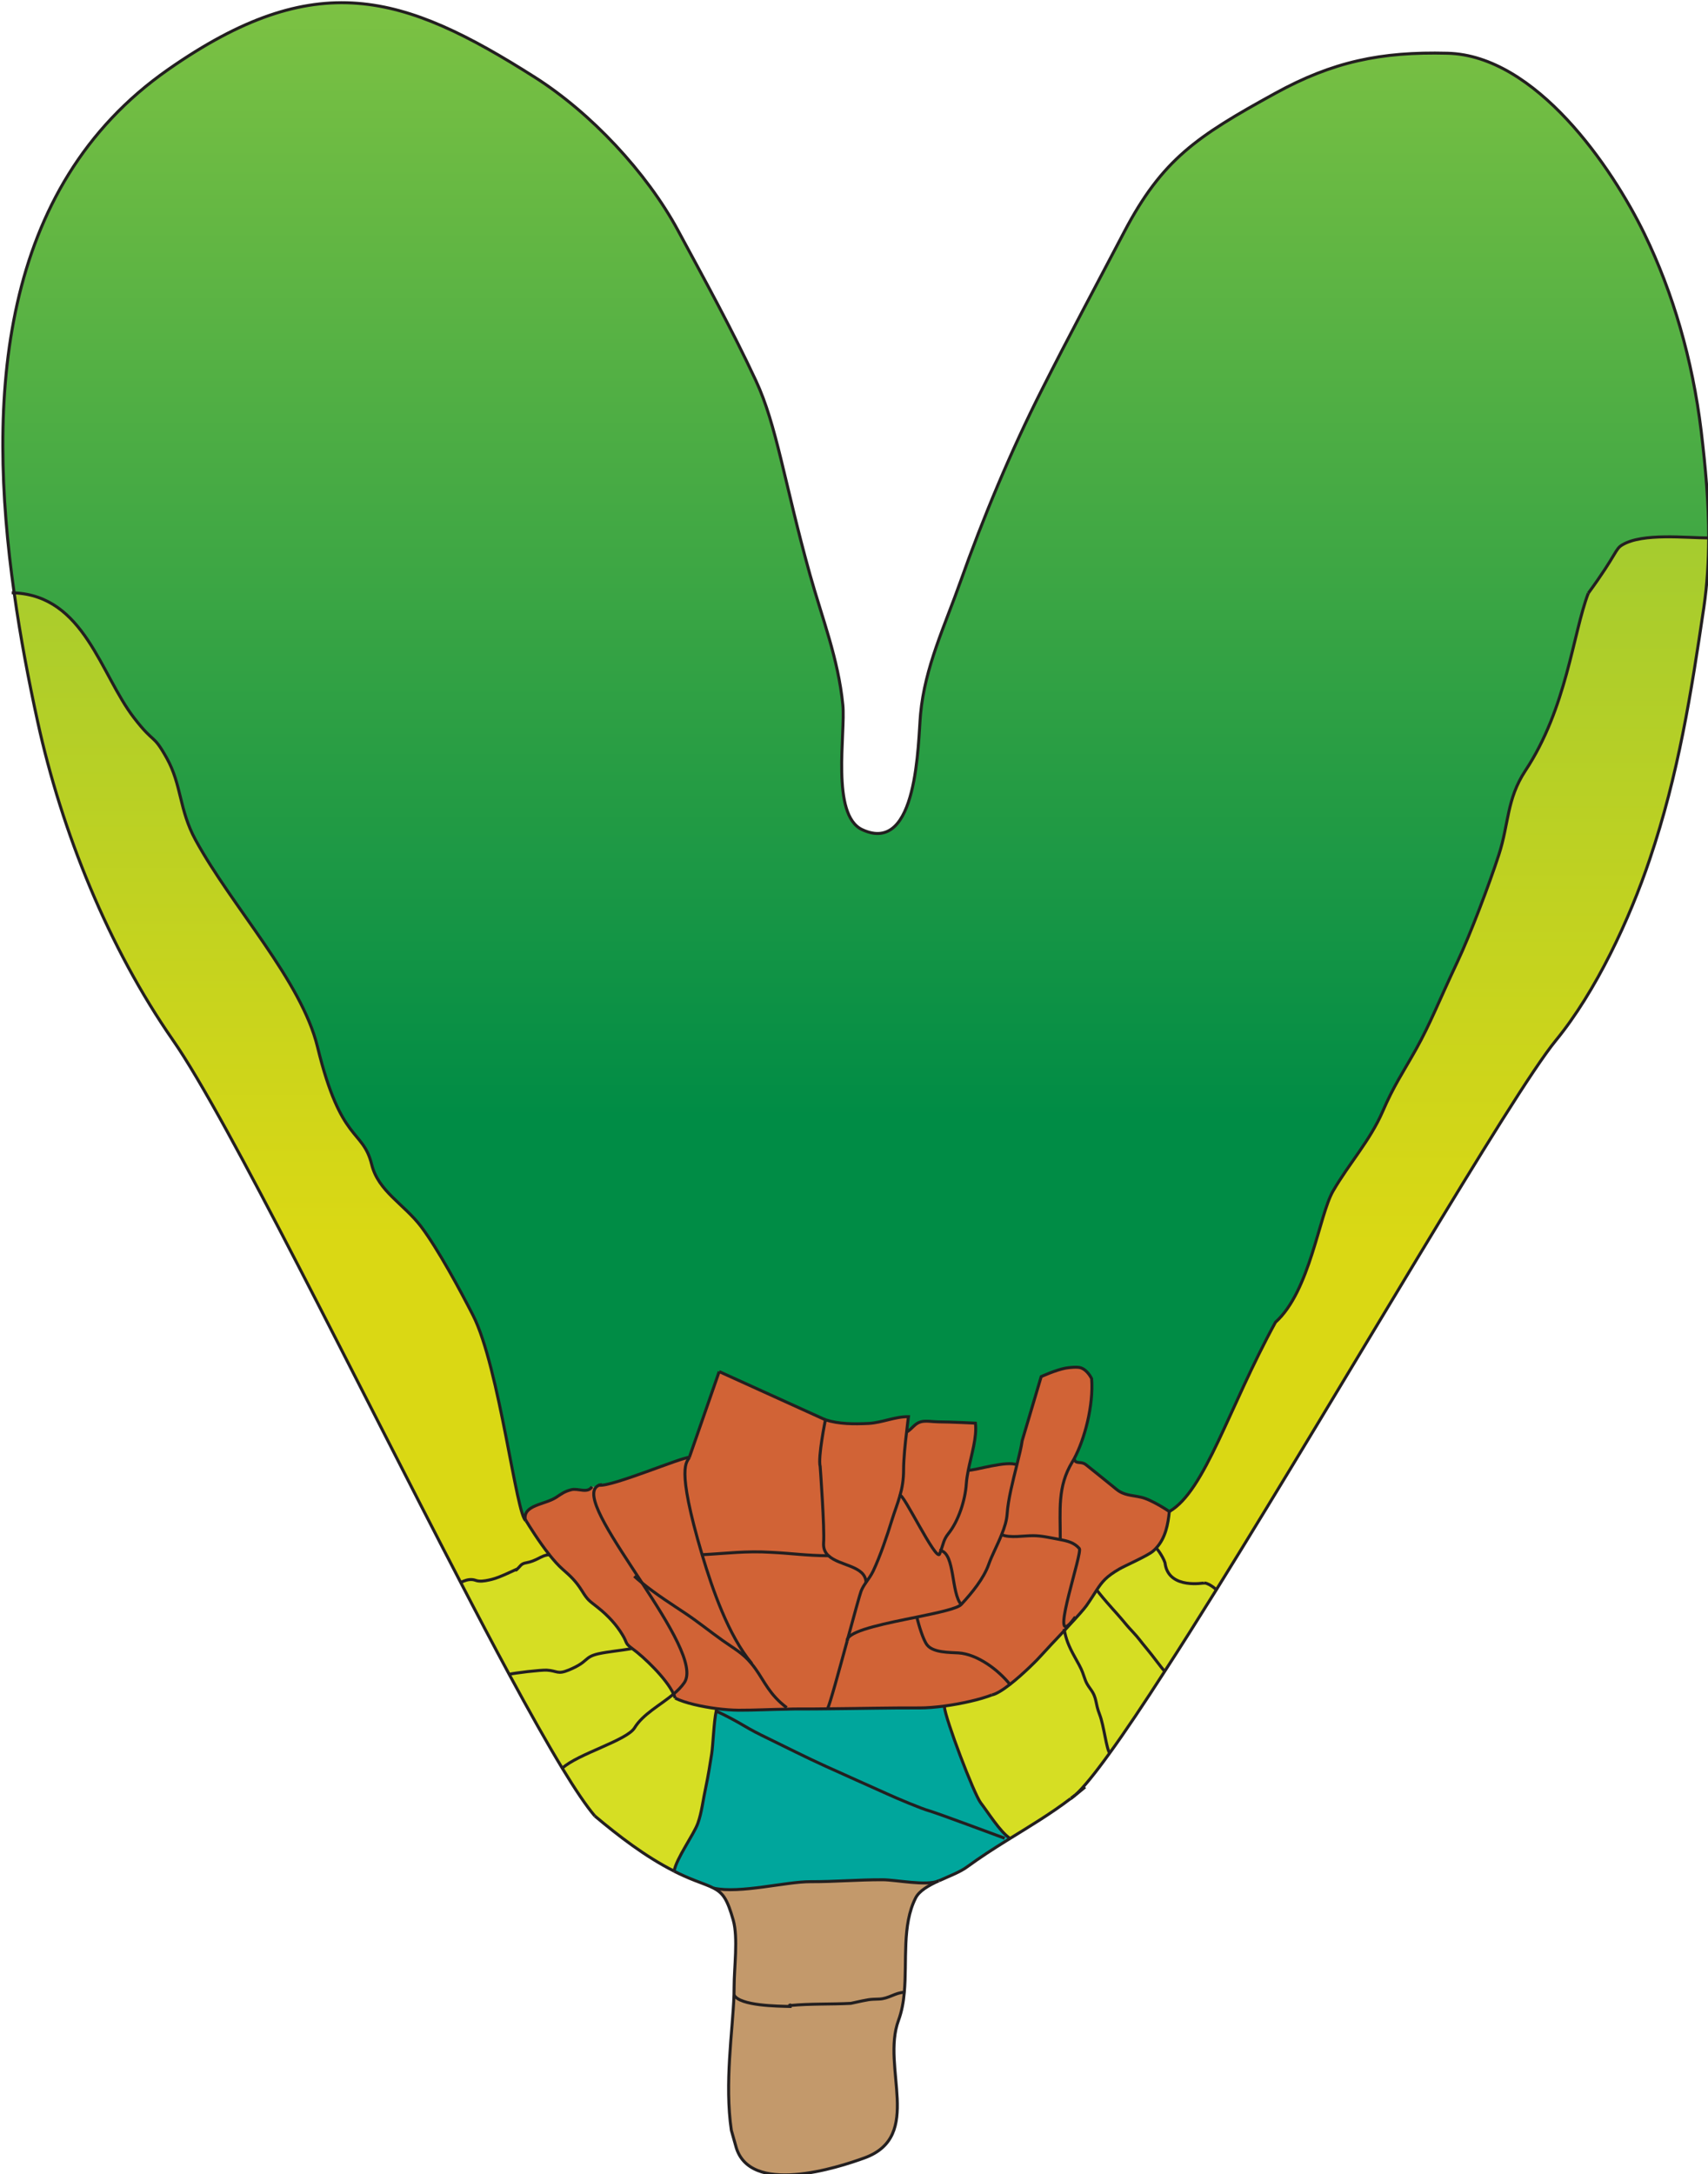 <?xml version="1.0" encoding="UTF-8" standalone="no"?>
<!-- Created with Inkscape (http://www.inkscape.org/) -->

<svg
   xmlns:dc="http://purl.org/dc/elements/1.1/"
   xmlns:cc="http://creativecommons.org/ns#"
   xmlns:rdf="http://www.w3.org/1999/02/22-rdf-syntax-ns#"
   xmlns:svg="http://www.w3.org/2000/svg"
   xmlns="http://www.w3.org/2000/svg"
   xmlns:sodipodi="http://sodipodi.sourceforge.net/DTD/sodipodi-0.dtd"
   xmlns:inkscape="http://www.inkscape.org/namespaces/inkscape"
   version="1.1"
   inkscape:version="0.48.5 r"
   width="229.55"
   height="292.191"
   xml:space="preserve"
   sodipodi:docname="hs_WT_Q0990.svg"
   viewBox="0 0 229 292"
   class="embryo"
   id="svg2"><defs
     id="defs6"><clipPath
       clipPathUnits="userSpaceOnUse"
       id="clipPath28"><path
         d="m 217.655,505 c -0.349,10e-4 -0.851,0.098 -1.176,-10e-4 -0.396,-0.117 -0.545,-0.436 -0.895,-0.659 l -0.041,0.007 c 0.061,0.572 0.122,0.998 0.122,0.998 -0.88,0.015 -1.768,-0.401 -2.661,-0.451 -0.992,-0.049 -1.985,-0.045 -2.894,0.242 l -7.101,3.224 -1.996,-5.736 c -0.467,0.032 -5.142,-1.959 -6.022,-1.861 -0.101,-0.035 -0.178,-0.088 -0.237,-0.159 l -0.248,0.06 c -0.291,-0.477 -0.928,-0.085 -1.383,-0.202 -0.456,-0.116 -0.651,-0.269 -1.03,-0.521 -0.759,-0.482 -2.195,-0.5 -2.051,-1.463 0,0 0.018,-0.03 0.047,-0.083 -0.625,0.209 -1.768,10.258 -3.539,13.727 -0.88,1.717 -2.323,4.399 -3.463,5.922 -1.164,1.535 -2.868,2.363 -3.311,4.161 -0.599,2.419 -2.039,1.36 -3.621,7.854 -1.082,4.46 -5.695,9.334 -8.159,13.852 -1.103,2.025 -0.92,3.667 -1.923,5.467 -0.956,1.705 -0.782,0.866 -2.194,2.697 -2.239,2.909 -3.318,8.143 -8.009,8.35 -1.835,12.917 -1.03,27.089 10.298,34.992 9.864,6.887 15.683,5.092 24.519,-0.52 3.736,-2.372 7.467,-6.351 9.562,-10.23 1.807,-3.345 3.608,-6.613 5.213,-10.052 1.389,-2.971 1.906,-6.82 3.608,-12.936 0.827,-2.97 1.898,-5.638 2.205,-8.742 0.188,-1.891 -0.808,-7.358 1.292,-8.341 3.745,-1.752 3.733,5.876 3.906,7.725 0.29,3.142 1.618,5.89 2.669,8.858 1.494,4.225 3.396,8.785 5.444,12.83 1.858,3.686 3.649,7.006 5.5,10.544 2.548,4.858 4.858,6.391 10.087,9.266 3.86,2.124 7.077,2.798 11.526,2.686 5.914,-0.141 11.013,-7.635 13.176,-12.087 1.906,-3.924 3.212,-8.402 3.791,-13.161 0.297,-2.465 0.506,-4.835 0.503,-7.157 l -0.005,0 c -1.513,0 -4.389,0.342 -5.757,-0.456 -0.521,-0.306 -0.315,-0.537 -2.287,-3.242 -1.033,-2.708 -1.436,-7.675 -4.212,-11.871 -1.254,-1.904 -1.095,-3.553 -1.77,-5.618 -0.622,-1.924 -1.924,-5.364 -2.77,-7.157 -1.299,-2.76 -1.794,-4.099 -2.77,-5.85 -0.916,-1.634 -1.48,-2.423 -2.232,-4.163 -0.852,-1.959 -2.222,-3.436 -3.311,-5.311 -0.928,-1.592 -1.538,-6.695 -3.851,-8.771 -3.154,-5.761 -4.7,-11.273 -7.098,-12.659 0,0 -1.19,0.809 -1.898,0.959 -0.644,0.144 -1.135,0.117 -1.641,0.532 -0.477,0.392 -1.956,1.579 -2.056,1.657 -0.33,0.243 -0.668,-0.009 -0.772,0.375 0.708,1.309 1.307,3.587 1.173,5.36 0,0 -0.252,0.557 -0.713,0.724 -0.236,0.083 -0.785,0.027 -1.034,-0.02 -0.674,-0.127 -1.627,-0.567 -1.627,-0.567 0,0 -1.197,-4.036 -1.269,-4.278 -0.055,-0.402 -0.193,-0.974 -0.355,-1.618 -0.666,0.298 -2.743,-0.368 -3.251,-0.366 0.211,1.046 0.593,2.22 0.479,3.154 0,0 -1.678,0.083 -2.487,0.086"
         id="path30"
         inkscape:connector-curvature="0" /></clipPath><linearGradient
       x1="0"
       y1="0"
       x2="1"
       y2="0"
       gradientUnits="userSpaceOnUse"
       gradientTransform="matrix(-0.67,-105.742,-105.742,0.67,212.346,599.665)"
       spreadMethod="pad"
       id="linearGradient32"><stop
         style="stop-opacity:1;stop-color:#7dc243"
         offset="0"
         id="stop34" /><stop
         style="stop-opacity:1;stop-color:#008c45"
         offset="0.7"
         id="stop36" /><stop
         style="stop-opacity:1;stop-color:#008c45"
         offset="0.7"
         id="stop38" /><stop
         style="stop-opacity:1;stop-color:#008c45"
         offset="1"
         id="stop40" /></linearGradient><clipPath
       clipPathUnits="userSpaceOnUse"
       id="clipPath42"><path
         d="m 269.169,564.1 c -0.005,-1.572 -0.1,-3.12 -0.325,-4.661 -0.843,-5.681 -1.691,-11.131 -3.616,-16.825 -1.339,-3.984 -3.585,-8.832 -6.286,-12.124 -2.957,-3.611 -14.163,-22.983 -22.695,-36.723 -0.147,0.178 -0.619,0.475 -0.796,0.458 0,0.024 -2.329,-0.457 -2.618,1.251 0.006,0.254 -0.545,1.101 -0.617,1.072 0.641,0.683 0.804,1.604 0.89,2.454 2.398,1.386 3.944,6.898 7.098,12.659 2.313,2.076 2.923,7.179 3.851,8.771 1.089,1.875 2.459,3.352 3.311,5.311 0.752,1.74 1.316,2.529 2.232,4.163 0.976,1.751 1.471,3.09 2.77,5.85 0.846,1.793 2.148,5.233 2.77,7.157 0.675,2.065 0.516,3.714 1.77,5.618 2.776,4.196 3.179,9.163 4.212,11.871 1.972,2.705 1.766,2.936 2.287,3.242 1.368,0.798 4.244,0.456 5.757,0.456 l 0.005,0 z"
         id="path44"
         inkscape:connector-curvature="0" /></clipPath><linearGradient
       x1="0"
       y1="0"
       x2="1"
       y2="0"
       gradientUnits="userSpaceOnUse"
       gradientTransform="matrix(-0.67,-105.743,-105.743,0.67,251.131,599.415)"
       spreadMethod="pad"
       id="linearGradient46"><stop
         style="stop-opacity:1;stop-color:#7dc243"
         offset="0"
         id="stop48" /><stop
         style="stop-opacity:1;stop-color:#dad814"
         offset="0.779"
         id="stop50" /><stop
         style="stop-opacity:1;stop-color:#dad814"
         offset="0.779"
         id="stop52" /><stop
         style="stop-opacity:1;stop-color:#dad814"
         offset="1"
         id="stop54" /></linearGradient><clipPath
       clipPathUnits="userSpaceOnUse"
       id="clipPath56"><path
         d="m 190.095,498.389 c 0.188,-0.308 0.84,-1.368 1.557,-2.275 -0.272,-0.005 -0.538,-0.146 -0.751,-0.258 -0.249,-0.123 -0.48,-0.222 -0.763,-0.274 -0.402,-0.063 -0.397,-0.223 -0.646,-0.435 -0.071,0 -1.101,-0.539 -1.68,-0.679 -0.267,-0.064 -0.586,-0.139 -0.864,-0.114 -0.154,0.006 -0.277,0.083 -0.425,0.096 -0.295,0.03 -0.532,-0.063 -0.798,-0.186 -6.974,13.398 -15.568,30.979 -19.228,36.24 -4.308,6.191 -7.445,13.932 -9.059,21.324 -0.598,2.738 -1.154,5.635 -1.568,8.597 4.691,-0.207 5.77,-5.441 8.009,-8.35 1.412,-1.831 1.238,-0.992 2.194,-2.697 1.003,-1.8 0.82,-3.442 1.923,-5.467 2.464,-4.518 7.077,-9.392 8.159,-13.852 1.582,-6.494 3.022,-5.435 3.621,-7.854 0.443,-1.798 2.147,-2.626 3.311,-4.161 1.14,-1.523 2.583,-4.205 3.463,-5.922 1.771,-3.469 2.914,-13.518 3.539,-13.727 0.006,0 0.006,-0.006 0.006,-0.006"
         id="path58"
         inkscape:connector-curvature="0" /></clipPath><linearGradient
       x1="0"
       y1="0"
       x2="1"
       y2="0"
       gradientUnits="userSpaceOnUse"
       gradientTransform="matrix(-0.67,-105.743,-105.743,0.67,174.215,599.906)"
       spreadMethod="pad"
       id="linearGradient60"><stop
         style="stop-opacity:1;stop-color:#7dc243"
         offset="0"
         id="stop62" /><stop
         style="stop-opacity:1;stop-color:#dad814"
         offset="0.779"
         id="stop64" /><stop
         style="stop-opacity:1;stop-color:#dad814"
         offset="0.779"
         id="stop66" /><stop
         style="stop-opacity:1;stop-color:#dad814"
         offset="1"
         id="stop68" /></linearGradient></defs><sodipodi:namedview
     pagecolor="#ffffff"
     bordercolor="#666666"
     borderopacity="1"
     objecttolerance="10"
     gridtolerance="10"
     guidetolerance="10"
     inkscape:pageopacity="0"
     inkscape:pageshadow="2"
     inkscape:window-width="1680"
     inkscape:window-height="998"
     id="namedview4"
     showgrid="false"
     fit-margin-top="0"
     fit-margin-left="0"
     fit-margin-right="0"
     fit-margin-bottom="0"
     inkscape:zoom="1.7940585"
     inkscape:cx="107.79599"
     inkscape:cy="137.00008"
     inkscape:window-x="0"
     inkscape:window-y="0"
     inkscape:window-maximized="1"
     inkscape:current-layer="g10" /><g
     id="g10"
     inkscape:groupmode="layer"
     inkscape:label="Heart_WT_Q0990"
     transform="matrix(1.25,0,0,-1.25,-252.533,295.904)"><g
       id="g12"
       transform="matrix(1.607,0,0,1.607,-47.095,-727.581)"><g
         id="g14"
         clip-path="none"><g
           id="g20"><g
             id="g22" /><g
             id="g70"><g
               clip-path="none"
               id="g72"><g
                 transform="translate(213.004,504.894)"
                 id="g74"><path
                   d="m 0,0 c 0.893,0.05 1.78,0.466 2.661,0.451 0,0 -0.061,-0.426 -0.122,-0.998 C 2.441,-1.327 2.336,-2.384 2.334,-3.058 2.337,-3.761 2.24,-4.304 2.091,-4.824 1.941,-5.367 1.732,-5.88 1.541,-6.505 c -0.3,-0.98 -0.784,-2.402 -1.236,-3.357 -0.143,-0.301 -0.316,-0.525 -0.482,-0.767 -0.043,1.129 -1.774,1.094 -2.504,1.782 l -0.006,0 c -0.224,0.208 -0.353,0.474 -0.328,0.859 0.075,0.968 -0.228,5.105 -0.228,5.105 -0.163,0.61 0.349,3.125 0.349,3.125 C -1.985,-0.045 -0.993,-0.049 0,0"
                   style="fill:#d16336;fill-opacity:1;fill-rule:nonzero;stroke:none"
                   id="path76"
                   inkscape:connector-curvature="0" /></g><g
                 transform="translate(228.451,485.419)"
                 id="g78"><path
                   d="M 0,0 C 0.281,-0.716 0.452,-2.306 0.669,-2.561 -0.293,-3.898 -1.071,-4.859 -1.61,-5.353 -1.616,-5.359 -1.622,-5.365 -1.634,-5.371 -1.729,-5.447 -1.824,-5.518 -1.918,-5.594 -1.924,-5.6 -1.93,-5.606 -1.942,-5.605 -3.258,-6.611 -4.625,-7.427 -6.012,-8.284 l -0.029,0.047 c -0.625,0.422 -1.441,1.731 -1.917,2.347 -0.459,0.605 -2.366,5.617 -2.427,6.426 l -0.006,0.042 c 1.141,0.155 2.394,0.434 3.182,0.744 0.295,0.058 0.739,0.34 1.208,0.704 0.877,0.682 1.85,1.659 2.152,2.007 0.261,0.294 0.878,0.947 1.49,1.595 0.115,-0.562 0.25,-0.976 0.702,-1.787 C -1.47,3.503 -1.241,3.107 -1.142,2.823 -0.96,2.343 -0.973,2.202 -0.62,1.722 -0.161,1.1 -0.322,0.816 0,0"
                   style="fill:#d6de23;fill-opacity:1;fill-rule:nonzero;stroke:none"
                   id="path80"
                   inkscape:connector-curvature="0" /></g><g
                 transform="translate(227.088,496.532)"
                 id="g82"><path
                   d="m 0,0 c 0.229,-0.261 -1.862,-6.244 -0.67,-5.067 l 0.03,-0.03 c -0.119,-0.129 -0.237,-0.258 -0.356,-0.388 -0.611,-0.648 -1.229,-1.301 -1.489,-1.596 -0.303,-0.347 -1.276,-1.324 -2.153,-2.006 -0.806,1.002 -2.196,2.023 -3.437,2.105 -0.572,0.037 -1.696,0.006 -2.101,0.534 -0.276,0.355 -0.562,1.355 -0.673,1.799 l -0.011,0.065 c 1.437,0.295 2.714,0.568 2.964,0.839 0.729,0.789 1.501,1.737 1.835,2.675 0.215,0.608 0.59,1.298 0.865,1.994 C -4.618,0.68 -3.708,0.865 -3.075,0.857 -2.52,0.854 -2,0.729 -1.463,0.632 -1.404,0.62 -1.339,0.608 -1.28,0.596 -0.784,0.5 -0.341,0.397 0,0"
                   style="fill:#d16336;fill-opacity:1;fill-rule:nonzero;stroke:none"
                   id="path84"
                   inkscape:connector-curvature="0" /></g><g
                 id="g86"><g
                   clip-path="url(#clipPath28)"
                   id="g88"><g
                     id="g90"><g
                       id="g92"><path
                         d="m 217.655,505 c -0.349,10e-4 -0.851,0.098 -1.176,-10e-4 -0.396,-0.117 -0.545,-0.436 -0.895,-0.659 l -0.041,0.007 c 0.061,0.572 0.122,0.998 0.122,0.998 -0.88,0.015 -1.768,-0.401 -2.661,-0.451 -0.992,-0.049 -1.985,-0.045 -2.894,0.242 l -7.101,3.224 -1.996,-5.736 c -0.467,0.032 -5.142,-1.959 -6.022,-1.861 -0.101,-0.035 -0.178,-0.088 -0.237,-0.159 l -0.248,0.06 c -0.291,-0.477 -0.928,-0.085 -1.383,-0.202 -0.456,-0.116 -0.651,-0.269 -1.03,-0.521 -0.759,-0.482 -2.195,-0.5 -2.051,-1.463 0,0 0.018,-0.03 0.047,-0.083 -0.625,0.209 -1.768,10.258 -3.539,13.727 -0.88,1.717 -2.323,4.399 -3.463,5.922 -1.164,1.535 -2.868,2.363 -3.311,4.161 -0.599,2.419 -2.039,1.36 -3.621,7.854 -1.082,4.46 -5.695,9.334 -8.159,13.852 -1.103,2.025 -0.92,3.667 -1.923,5.467 -0.956,1.705 -0.782,0.866 -2.194,2.697 -2.239,2.909 -3.318,8.143 -8.009,8.35 -1.835,12.917 -1.03,27.089 10.298,34.992 9.864,6.887 15.683,5.092 24.519,-0.52 3.736,-2.372 7.467,-6.351 9.562,-10.23 1.807,-3.345 3.608,-6.613 5.213,-10.052 1.389,-2.971 1.906,-6.82 3.608,-12.936 0.827,-2.97 1.898,-5.638 2.205,-8.742 0.188,-1.891 -0.808,-7.358 1.292,-8.341 3.745,-1.752 3.733,5.876 3.906,7.725 0.29,3.142 1.618,5.89 2.669,8.858 1.494,4.225 3.396,8.785 5.444,12.83 1.858,3.686 3.649,7.006 5.5,10.544 2.548,4.858 4.858,6.391 10.087,9.266 3.86,2.124 7.077,2.798 11.526,2.686 5.914,-0.141 11.013,-7.635 13.176,-12.087 1.906,-3.924 3.212,-8.402 3.791,-13.161 0.297,-2.465 0.506,-4.835 0.503,-7.157 l -0.005,0 c -1.513,0 -4.389,0.342 -5.757,-0.456 -0.521,-0.306 -0.315,-0.537 -2.287,-3.242 -1.033,-2.708 -1.436,-7.675 -4.212,-11.871 -1.254,-1.904 -1.095,-3.553 -1.77,-5.618 -0.622,-1.924 -1.924,-5.364 -2.77,-7.157 -1.299,-2.76 -1.794,-4.099 -2.77,-5.85 -0.916,-1.634 -1.48,-2.423 -2.232,-4.163 -0.852,-1.959 -2.222,-3.436 -3.311,-5.311 -0.928,-1.592 -1.538,-6.695 -3.851,-8.771 -3.154,-5.761 -4.7,-11.273 -7.098,-12.659 0,0 -1.19,0.809 -1.898,0.959 -0.644,0.144 -1.135,0.117 -1.641,0.532 -0.477,0.392 -1.956,1.579 -2.056,1.657 -0.33,0.243 -0.668,-0.009 -0.772,0.375 0.708,1.309 1.307,3.587 1.173,5.36 0,0 -0.252,0.557 -0.713,0.724 -0.236,0.083 -0.785,0.027 -1.034,-0.02 -0.674,-0.127 -1.627,-0.567 -1.627,-0.567 0,0 -1.197,-4.036 -1.269,-4.278 -0.055,-0.402 -0.193,-0.974 -0.355,-1.618 -0.666,0.298 -2.743,-0.368 -3.251,-0.366 0.211,1.046 0.593,2.22 0.479,3.154 0,0 -1.678,0.083 -2.487,0.086"
                         style="fill:url(#linearGradient32);stroke:none"
                         id="path94"
                         inkscape:connector-curvature="0" /></g></g></g></g><g
                 id="g96"><g
                   clip-path="url(#clipPath42)"
                   id="g98"><g
                     id="g100"><g
                       id="g102"><path
                         d="m 269.169,564.1 c -0.005,-1.572 -0.1,-3.12 -0.325,-4.661 -0.843,-5.681 -1.691,-11.131 -3.616,-16.825 -1.339,-3.984 -3.585,-8.832 -6.286,-12.124 -2.957,-3.611 -14.163,-22.983 -22.695,-36.723 -0.147,0.178 -0.619,0.475 -0.796,0.458 0,0.024 -2.329,-0.457 -2.618,1.251 0.006,0.254 -0.545,1.101 -0.617,1.072 0.641,0.683 0.804,1.604 0.89,2.454 2.398,1.386 3.944,6.898 7.098,12.659 2.313,2.076 2.923,7.179 3.851,8.771 1.089,1.875 2.459,3.352 3.311,5.311 0.752,1.74 1.316,2.529 2.232,4.163 0.976,1.751 1.471,3.09 2.77,5.85 0.846,1.793 2.148,5.233 2.77,7.157 0.675,2.065 0.516,3.714 1.77,5.618 2.776,4.196 3.179,9.163 4.212,11.871 1.972,2.705 1.766,2.936 2.287,3.242 1.368,0.798 4.244,0.456 5.757,0.456 l 0.005,0 z"
                         style="fill:url(#linearGradient46);stroke:none"
                         id="path104"
                         inkscape:connector-curvature="0" /></g></g></g></g><g
                 transform="translate(235.451,494.225)"
                 id="g106"><path
                   d="m 0,0 c 0.177,0.017 0.649,-0.28 0.796,-0.458 -1.213,-1.951 -2.372,-3.784 -3.448,-5.446 -0.218,0.219 -0.794,1.031 -1.2,1.511 -0.47,0.558 -0.493,0.652 -0.964,1.156 -0.365,0.391 -0.412,0.463 -0.683,0.782 -0.158,0.19 -0.423,0.487 -0.647,0.736 -0.553,0.622 -0.776,0.895 -1.052,1.251 0.374,0.571 0.636,0.895 1.524,1.412 0.367,0.211 1.9,0.885 2.243,1.19 0.072,0.059 0.137,0.124 0.196,0.189 0.071,0.029 0.623,-0.818 0.616,-1.072 C -2.33,-0.458 0,0.024 0,0"
                   style="fill:#d6de23;fill-opacity:1;fill-rule:nonzero;stroke:none"
                   id="path108"
                   inkscape:connector-curvature="0" /></g><g
                 transform="translate(226.418,491.465)"
                 id="g110"><path
                   d="M 0,0 C -1.192,-1.177 0.899,4.806 0.67,5.067 0.329,5.464 -0.114,5.566 -0.61,5.663 l 0.006,0.035 c 0.007,1.95 -0.199,3.499 0.806,5.155 0.041,0.065 0.077,0.136 0.119,0.207 C 0.425,10.675 0.763,10.928 1.093,10.685 1.193,10.607 2.672,9.42 3.149,9.028 3.655,8.612 4.146,8.64 4.79,8.496 5.498,8.345 6.688,7.537 6.688,7.537 6.602,6.687 6.439,5.766 5.798,5.083 5.739,5.018 5.674,4.953 5.603,4.894 5.259,4.588 3.726,3.915 3.359,3.704 2.471,3.187 2.209,2.863 1.835,2.292 1.656,2.014 1.454,1.684 1.146,1.242 0.985,1.019 0.54,0.518 0.03,-0.03 L 0,0 z"
                   style="fill:#d16336;fill-opacity:1;fill-rule:nonzero;stroke:none"
                   id="path112"
                   inkscape:connector-curvature="0" /></g><g
                 transform="translate(231.6,489.832)"
                 id="g114"><path
                   d="m 0,0 c 0.406,-0.48 0.982,-1.292 1.2,-1.511 -1.391,-2.163 -2.639,-4.031 -3.679,-5.463 -0.218,0.255 -0.389,1.845 -0.669,2.561 -0.322,0.816 -0.162,1.1 -0.62,1.722 -0.353,0.48 -0.34,0.621 -0.522,1.101 -0.099,0.284 -0.328,0.68 -0.516,1.018 -0.452,0.811 -0.586,1.225 -0.702,1.787 0.119,0.13 0.237,0.259 0.356,0.389 0.51,0.547 0.955,1.048 1.116,1.271 0.308,0.442 0.511,0.772 0.689,1.05 0.277,-0.356 0.5,-0.629 1.053,-1.251 C -2.07,2.425 -1.806,2.128 -1.647,1.938 -1.376,1.619 -1.33,1.547 -0.964,1.156 -0.494,0.652 -0.471,0.558 0,0"
                   style="fill:#d6de23;fill-opacity:1;fill-rule:nonzero;stroke:none"
                   id="path116"
                   inkscape:connector-curvature="0" /></g><g
                 transform="translate(227.912,507.885)"
                 id="g118"><path
                   d="M 0,0 C 0.135,-1.773 -0.465,-4.051 -1.173,-5.36 -1.215,-5.431 -1.25,-5.502 -1.292,-5.567 -2.297,-7.223 -2.09,-8.772 -2.098,-10.722 l -0.006,-0.035 c -0.059,0.012 -0.124,0.024 -0.183,0.036 -0.537,0.096 -1.057,0.222 -1.612,0.225 -0.632,0.008 -1.543,-0.177 -2.121,0.067 0.191,0.466 0.34,0.938 0.372,1.393 0.063,0.957 0.386,2.208 0.65,3.277 0.163,0.643 0.301,1.216 0.355,1.617 0.072,0.243 1.269,4.279 1.269,4.279 0,0 0.954,0.44 1.627,0.567 0.249,0.046 0.799,0.103 1.035,0.02 C -0.252,0.557 0,0 0,0"
                   style="fill:#d16336;fill-opacity:1;fill-rule:nonzero;stroke:none"
                   id="path120"
                   inkscape:connector-curvature="0" /></g><g
                 transform="translate(221.892,497.457)"
                 id="g122"><path
                   d="M 0,0 C -0.274,-0.696 -0.649,-1.386 -0.864,-1.994 -1.199,-2.932 -1.971,-3.88 -2.7,-4.669 c -0.677,0.764 -0.413,3.363 -1.357,3.603 0.161,0.449 0.18,0.738 0.506,1.145 0.665,0.83 1.126,2.229 1.195,3.345 0.019,0.278 0.067,0.573 0.127,0.88 C -1.72,4.302 0.356,4.967 1.022,4.669 0.758,3.601 0.435,2.35 0.372,1.393 0.34,0.938 0.191,0.466 0,0"
                   style="fill:#d16336;fill-opacity:1;fill-rule:nonzero;stroke:none"
                   id="path124"
                   inkscape:connector-curvature="0" /></g><g
                 transform="translate(222.41,477.182)"
                 id="g126"><path
                   d="m 0,0 0.029,-0.047 c -0.076,-0.047 -0.159,-0.1 -0.237,-0.147 l -0.105,0.172 c -0.631,0.232 -4.39,1.635 -5.01,1.821 -0.519,0.138 -2.218,0.853 -2.849,1.145 -1.374,0.62 -2.737,1.222 -4.099,1.842 -1.357,0.614 -2.572,1.239 -3.898,1.882 -0.661,0.322 -1.044,0.518 -1.575,0.833 -0.53,0.315 -1.209,0.685 -1.858,0.977 0.013,0.053 0.025,0.106 0.037,0.147 l 0,0.018 c 0.543,-0.067 1.057,-0.104 1.464,-0.106 1.088,-0.004 2.14,0.056 3.215,0.07 0.29,0.011 0.579,0.016 0.875,0.015 0.62,-0.003 1.24,10e-4 1.855,0.01 2.051,0.015 4.089,0.067 6.157,0.059 0.461,-0.002 1.04,0.043 1.649,0.123 L -4.344,8.773 C -4.283,7.963 -2.375,2.952 -1.917,2.347 -1.441,1.731 -0.625,0.422 0,0"
                   style="fill:#00a69c;fill-opacity:1;fill-rule:nonzero;stroke:none"
                   id="path128"
                   inkscape:connector-curvature="0" /></g><g
                 transform="translate(222.097,477.16)"
                 id="g130"><path
                   d="m 0,0 0.105,-0.172 c -0.87,-0.54 -1.741,-1.104 -2.612,-1.739 -0.462,-0.346 -1.202,-0.621 -1.883,-0.932 -0.006,0 -0.017,-0.006 -0.023,-0.006 -0.817,-0.357 -2.848,0.07 -3.734,0.074 -1.66,0.006 -3.221,-0.136 -4.834,-0.129 -1.654,0.006 -4.694,-0.815 -6.471,-0.436 -0.313,0.167 -0.72,0.304 -1.269,0.519 -0.466,0.179 -0.926,0.387 -1.38,0.614 l 0,0.006 c 0.145,0.85 1.321,2.447 1.59,3.208 0.257,0.714 0.343,1.558 0.53,2.409 0.162,0.767 0.277,1.499 0.392,2.226 0.085,0.543 0.15,2.167 0.3,2.858 0.649,-0.292 1.328,-0.661 1.858,-0.976 0.531,-0.316 0.914,-0.512 1.575,-0.834 1.326,-0.643 2.541,-1.268 3.898,-1.881 1.362,-0.621 2.725,-1.223 4.099,-1.842 C -7.228,2.675 -5.529,1.959 -5.01,1.821 -4.39,1.636 -0.631,0.233 0,0"
                   style="fill:#00a69c;fill-opacity:1;fill-rule:nonzero;stroke:none"
                   id="path132"
                   inkscape:connector-curvature="0" /></g><g
                 transform="translate(222.45,487.445)"
                 id="g134"><path
                   d="m 0,0 c -0.468,-0.364 -0.912,-0.646 -1.208,-0.704 -0.787,-0.31 -2.041,-0.589 -3.182,-0.744 -0.609,-0.08 -1.188,-0.126 -1.649,-0.124 -2.067,0.008 -4.106,-0.043 -6.157,-0.059 l 10e-4,0.006 c 0.166,0.325 0.765,2.532 1.311,4.527 l 0,0.006 c 0.018,0.059 0.03,0.118 0.048,0.177 0.345,0.566 2.633,1.018 4.614,1.418 L -6.21,4.438 C -6.1,3.994 -5.814,2.995 -5.538,2.639 -5.132,2.112 -4.009,2.143 -3.437,2.105 -2.196,2.023 -0.806,1.002 0,0"
                   style="fill:#d16336;fill-opacity:1;fill-rule:nonzero;stroke:none"
                   id="path136"
                   inkscape:connector-curvature="0" /></g><g
                 transform="translate(217.834,496.391)"
                 id="g138"><path
                   d="m 0,0 c -0.024,-0.071 -0.054,-0.147 -0.09,-0.23 -0.232,-0.519 -2.483,4.199 -2.649,3.91 0.149,0.519 0.246,1.063 0.243,1.766 0.002,0.673 0.107,1.73 0.204,2.51 L -2.25,7.95 c 0.349,0.223 0.498,0.542 0.895,0.658 0.325,0.1 0.827,0.003 1.175,10e-4 C 0.63,8.606 2.308,8.523 2.308,8.523 2.422,7.589 2.04,6.415 1.829,5.37 1.769,5.063 1.72,4.768 1.701,4.49 1.632,3.374 1.171,1.975 0.506,1.145 0.18,0.738 0.161,0.449 0,0"
                   style="fill:#d16336;fill-opacity:1;fill-rule:nonzero;stroke:none"
                   id="path140"
                   inkscape:connector-curvature="0" /></g><g
                 transform="translate(215.095,500.07)"
                 id="g142"><path
                   d="m 0,0 c 0.167,0.289 2.417,-4.429 2.649,-3.91 0.037,0.083 0.066,0.16 0.09,0.23 0.945,-0.239 0.68,-2.839 1.357,-3.603 -0.249,-0.271 -1.527,-0.544 -2.964,-0.84 -1.98,-0.399 -4.269,-0.852 -4.613,-1.418 0.419,1.541 0.796,2.922 0.886,3.158 0.09,0.218 0.202,0.401 0.327,0.572 -0.005,0.006 0,0.006 0,0.006 0.166,0.242 0.339,0.466 0.482,0.766 0.453,0.956 0.936,2.378 1.236,3.357 0.191,0.626 0.4,1.139 0.55,1.682"
                   style="fill:#d16336;fill-opacity:1;fill-rule:nonzero;stroke:none"
                   id="path144"
                   inkscape:connector-curvature="0" /></g><g
                 transform="translate(213.95,474.384)"
                 id="g146"><path
                   d="M 0,0 C 0.886,-0.003 2.917,-0.431 3.734,-0.073 3.053,-0.39 2.438,-0.736 2.193,-1.22 1.271,-3.036 1.627,-5.407 1.436,-7.527 0.833,-7.542 0.406,-7.954 -0.25,-7.976 c -0.691,-0.026 -0.555,0.003 -1.885,-0.288 -1.324,-0.071 -2.701,-0.013 -4.049,-0.143 0.007,0.071 -0.023,0.017 -0.035,-0.006 l -0.006,0 c 0,-0.006 0,-0.006 0.006,0 0.012,0 0.024,0.006 0.035,0.006 0,-0.018 0,-0.036 -0.005,-0.066 -0.833,0.021 -3.351,0.037 -3.761,0.765 0.006,0.195 0.007,0.378 0.008,0.556 -10e-4,1.258 0.272,3.266 -0.054,4.437 -0.391,1.379 -0.667,1.817 -1.309,2.15 1.777,-0.379 4.817,0.442 6.471,0.436 C -3.221,-0.135 -1.66,0.007 0,0"
                   style="fill:#c3996b;fill-opacity:1;fill-rule:nonzero;stroke:none"
                   id="path148"
                   inkscape:connector-curvature="0" /></g><g
                 transform="translate(215.386,466.857)"
                 id="g150"><path
                   d="m 0,0 c -0.056,-0.656 -0.17,-1.282 -0.385,-1.866 -1.171,-3.156 1.689,-7.752 -2.269,-9.202 -1.775,-0.649 -7.744,-2.588 -8.617,0.807 l -0.292,1.035 c -0.466,3.151 0.09,6.617 0.177,9.045 0.41,-0.728 2.928,-0.744 3.761,-0.765 0.005,0.03 0.005,0.048 0.005,0.066 1.348,0.13 2.725,0.071 4.049,0.143 1.33,0.291 1.194,0.261 1.885,0.288 C -1.03,-0.427 -0.603,-0.016 0,0"
                   style="fill:#c3996b;fill-opacity:1;fill-rule:nonzero;stroke:none"
                   id="path152"
                   inkscape:connector-curvature="0" /></g><g
                 transform="translate(212.828,494.265)"
                 id="g154"><path
                   d="m 0,0 c 0,0 -0.006,0 0,-0.006 -0.125,-0.171 -0.238,-0.353 -0.328,-0.572 -0.089,-0.235 -0.466,-1.617 -0.886,-3.157 -0.042,-0.059 -0.054,-0.119 -0.048,-0.178 l 0,-0.005 c -0.546,-1.995 -1.145,-4.203 -1.311,-4.527 l -10e-4,-0.006 c -0.614,-0.009 -1.235,-0.013 -1.855,-0.01 -0.295,10e-4 -0.585,-0.004 -0.874,-0.015 l 0,0.101 c -1.149,0.867 -1.476,1.736 -2.076,2.578 -0.094,0.136 -0.188,0.255 -0.276,0.361 l 0.018,0.012 c -1.565,1.873 -2.628,4.95 -3.322,7.275 1.678,0.087 2.925,0.266 4.639,0.159 1.394,-0.071 2.356,-0.222 3.81,-0.228 l 0.006,0 C -1.774,1.094 -0.043,1.129 0,0"
                   style="fill:#d16336;fill-opacity:1;fill-rule:nonzero;stroke:none"
                   id="path156"
                   inkscape:connector-curvature="0" /></g><g
                 transform="translate(211.614,490.53)"
                 id="g158"><path
                   d="M 0,0 C -0.018,-0.059 -0.03,-0.118 -0.048,-0.177 -0.054,-0.118 -0.042,-0.059 0,0"
                   style="fill:#1b75bb;fill-opacity:1;fill-rule:nonzero;stroke:none"
                   id="path160"
                   inkscape:connector-curvature="0" /></g><g
                 transform="translate(203.009,508.36)"
                 id="g162"><path
                   d="m 0,0 7.102,-3.224 c 0,0 -0.513,-2.515 -0.35,-3.125 0,0 0.304,-4.137 0.229,-5.105 -0.025,-0.384 0.104,-0.65 0.328,-0.859 -1.454,0.006 -2.416,0.158 -3.81,0.228 -1.714,0.107 -2.961,-0.071 -4.64,-0.159 -1.796,6.051 -0.98,6.172 -0.855,6.508 L 0,0 z"
                   style="fill:#d16336;fill-opacity:1;fill-rule:nonzero;stroke:none"
                   id="path164"
                   inkscape:connector-curvature="0" /></g><g
                 transform="translate(207.731,465.971)"
                 id="g166"><path
                   d="M 0,0 C 0.012,0.023 0.042,0.077 0.035,0.006 0.023,0.006 0.012,0 0,0"
                   style="fill:#1b75bb;fill-opacity:1;fill-rule:nonzero;stroke:none"
                   id="path168"
                   inkscape:connector-curvature="0" /></g><g
                 transform="translate(207.731,465.971)"
                 id="g170"><path
                   d="M 0,0 C -0.006,-0.006 -0.006,-0.006 -0.006,0 L 0,0 z"
                   style="fill:#1b75bb;fill-opacity:1;fill-rule:nonzero;stroke:none"
                   id="path172"
                   inkscape:connector-curvature="0" /></g><g
                 transform="translate(207.525,485.89)"
                 id="g174"><path
                   d="m 0,0 0,-0.101 c -1.076,-0.013 -2.128,-0.074 -3.215,-0.07 -0.408,0.002 -0.922,0.039 -1.465,0.107 C -5.696,0.069 -6.8,0.31 -7.46,0.637 -7.483,0.726 -7.519,0.815 -7.565,0.91 -7.293,1.139 -7.044,1.386 -6.854,1.663 -6.099,2.735 -7.861,5.567 -9.67,8.339 -8.716,7.561 -7.59,6.848 -6.789,6.313 -5.958,5.76 -5.145,5.101 -4.308,4.507 -3.448,3.895 -2.946,3.657 -2.353,2.94 -2.264,2.833 -2.17,2.714 -2.076,2.578 -1.477,1.737 -1.149,0.867 0,0"
                   style="fill:#d16336;fill-opacity:1;fill-rule:nonzero;stroke:none"
                   id="path176"
                   inkscape:connector-curvature="0" /></g><g
                 transform="translate(205.19,488.841)"
                 id="g178"><path
                   d="m 0,0 -0.018,-0.012 c -0.594,0.717 -1.095,0.955 -1.956,1.568 -0.836,0.593 -1.649,1.253 -2.48,1.805 -0.801,0.535 -1.927,1.248 -2.881,2.026 -1.851,2.832 -3.754,5.598 -3.102,6.376 0.06,0.07 0.137,0.123 0.237,0.158 0.881,-0.098 5.556,1.893 6.023,1.862 C -4.303,13.447 -5.119,13.326 -3.322,7.274 -2.628,4.95 -1.564,1.873 0,0"
                   style="fill:#d16336;fill-opacity:1;fill-rule:nonzero;stroke:none"
                   id="path180"
                   inkscape:connector-curvature="0" /></g><g
                 transform="translate(202.809,485.66)"
                 id="g182"><path
                   d="m 0,0 c -0.15,-0.691 -0.216,-2.315 -0.3,-2.858 -0.116,-0.727 -0.231,-1.459 -0.393,-2.226 -0.186,-0.851 -0.272,-1.695 -0.529,-2.409 -0.269,-0.761 -1.445,-2.358 -1.591,-3.208 -1.916,0.97 -3.701,2.342 -5.303,3.689 -0.565,0.664 -1.305,1.76 -2.174,3.194 1.032,0.959 4.309,1.85 4.832,2.699 0.565,0.925 1.726,1.517 2.609,2.259 0.047,-0.095 0.082,-0.184 0.105,-0.273 0.661,-0.327 1.765,-0.568 2.78,-0.701 l 0,-0.019 C 0.024,0.106 0.012,0.053 0,0"
                   style="fill:#d6de23;fill-opacity:1;fill-rule:nonzero;stroke:none"
                   id="path184"
                   inkscape:connector-curvature="0" /></g><g
                 transform="translate(197.855,494.228)"
                 id="g186"><path
                   d="M 0,0 C 1.809,-2.772 3.571,-5.604 2.816,-6.676 2.626,-6.953 2.377,-7.2 2.104,-7.429 c -0.462,1.024 -1.999,2.495 -2.771,3.048 -0.506,0.368 -0.3,0.355 -0.652,0.923 -0.376,0.628 -0.929,1.251 -1.624,1.803 -0.607,0.487 -0.666,0.464 -1.089,1.145 -0.375,0.598 -0.723,0.942 -1.276,1.423 -0.295,0.255 -0.601,0.605 -0.895,0.972 -0.717,0.907 -1.369,1.967 -1.557,2.275 0,0 0,0.006 -0.006,0.006 -0.029,0.053 -0.046,0.083 -0.046,0.083 -0.145,0.963 1.291,0.981 2.05,1.463 0.379,0.253 0.575,0.406 1.03,0.522 0.455,0.117 1.092,-0.276 1.383,0.202 L -3.101,6.375 C -3.754,5.598 -1.85,2.832 0,0"
                   style="fill:#d16336;fill-opacity:1;fill-rule:nonzero;stroke:none"
                   id="path188"
                   inkscape:connector-curvature="0" /></g><g
                 transform="translate(199.959,486.799)"
                 id="g190"><path
                   d="m 0,0 c -0.883,-0.741 -2.044,-1.333 -2.609,-2.259 -0.523,-0.849 -3.8,-1.74 -4.831,-2.699 -1.022,1.682 -2.225,3.825 -3.551,6.276 l 0.006,0 c 0.278,0.088 2.158,0.306 2.512,0.281 0.703,-0.045 0.708,-0.305 1.46,0.005 1.372,0.568 0.99,0.854 1.971,1.086 0.71,0.157 1.543,0.219 2.271,0.358 C -2,2.495 -0.463,1.024 0,0"
                   style="fill:#d6de23;fill-opacity:1;fill-rule:nonzero;stroke:none"
                   id="path192"
                   inkscape:connector-curvature="0" /></g><g
                 transform="translate(189.427,495.094)"
                 id="g194"><path
                   d="M 0,0 C 0.03,0.023 0.047,0.035 0.059,0.047 0.042,0.035 0.024,0.018 0,0 M 0.065,0.053 C 0.314,0.265 0.309,0.424 0.711,0.488 0.995,0.54 1.226,0.639 1.474,0.762 1.687,0.874 1.954,1.015 2.226,1.02 2.52,0.652 2.826,0.302 3.12,0.047 3.673,-0.434 4.021,-0.778 4.396,-1.376 4.819,-2.057 4.878,-2.034 5.485,-2.521 6.18,-3.073 6.733,-3.695 7.109,-4.323 7.461,-4.892 7.255,-4.879 7.761,-5.247 7.034,-5.386 6.201,-5.448 5.491,-5.605 4.509,-5.837 4.892,-6.123 3.52,-6.69 2.768,-7 2.763,-6.741 2.06,-6.696 1.706,-6.671 -0.174,-6.889 -0.452,-6.977 l -0.006,0 c -1.021,1.89 -2.112,3.962 -3.244,6.146 0.266,0.123 0.503,0.217 0.798,0.186 0.148,-0.012 0.272,-0.089 0.425,-0.096 0.278,-0.025 0.598,0.051 0.864,0.115 0.579,0.14 1.609,0.679 1.68,0.679"
                   style="fill:#d6de23;fill-opacity:1;fill-rule:nonzero;stroke:none"
                   id="path196"
                   inkscape:connector-curvature="0" /></g><g
                 id="g198"><g
                   clip-path="url(#clipPath56)"
                   id="g200"><g
                     id="g202"><g
                       id="g204"><path
                         d="m 190.095,498.389 c 0.188,-0.308 0.84,-1.368 1.557,-2.275 -0.272,-0.005 -0.538,-0.146 -0.751,-0.258 -0.249,-0.123 -0.48,-0.222 -0.763,-0.274 -0.402,-0.063 -0.397,-0.223 -0.646,-0.435 -0.071,0 -1.101,-0.539 -1.68,-0.679 -0.267,-0.064 -0.586,-0.139 -0.864,-0.114 -0.154,0.006 -0.277,0.083 -0.425,0.096 -0.295,0.03 -0.532,-0.063 -0.798,-0.186 -6.974,13.398 -15.568,30.979 -19.228,36.24 -4.308,6.191 -7.445,13.932 -9.059,21.324 -0.598,2.738 -1.154,5.635 -1.568,8.597 4.691,-0.207 5.77,-5.441 8.009,-8.35 1.412,-1.831 1.238,-0.992 2.194,-2.697 1.003,-1.8 0.82,-3.442 1.923,-5.467 2.464,-4.518 7.077,-9.392 8.159,-13.852 1.582,-6.494 3.022,-5.435 3.621,-7.854 0.443,-1.798 2.147,-2.626 3.311,-4.161 1.14,-1.523 2.583,-4.205 3.463,-5.922 1.771,-3.469 2.914,-13.518 3.539,-13.727 0.006,0 0.006,-0.006 0.006,-0.006"
                         style="fill:url(#linearGradient60);stroke:none"
                         id="path206"
                         inkscape:connector-curvature="0" /></g></g></g></g><g
                 transform="translate(189.427,495.094)"
                 id="g208"><path
                   d="M 0,0 C 0.024,0.018 0.042,0.035 0.059,0.047 0.047,0.035 0.03,0.023 0,0"
                   style="fill:#d6de23;fill-opacity:1;fill-rule:nonzero;stroke:none"
                   id="path210"
                   inkscape:connector-curvature="0" /></g></g></g></g><g
           id="g212"
           transform="translate(199.996,474.959)"><path
             d="M 0,0 C -1.917,0.97 -3.701,2.342 -5.303,3.689"
             style="fill:none;stroke:#231f20;stroke-width:0.2;stroke-linecap:butt;stroke-linejoin:miter;stroke-miterlimit:4;stroke-opacity:1;stroke-dasharray:none"
             id="path214"
             inkscape:connector-curvature="0" /></g><g
           id="g216"
           transform="translate(217.684,474.311)"><path
             d="m 0,0 c -0.681,-0.316 -1.296,-0.663 -1.541,-1.146 -0.922,-1.816 -0.565,-4.187 -0.757,-6.308 -0.056,-0.655 -0.17,-1.281 -0.385,-1.865 -1.171,-3.157 1.689,-7.753 -2.269,-9.203 -1.775,-0.649 -7.744,-2.588 -8.617,0.807 l -0.292,1.035 c -0.466,3.152 0.09,6.617 0.177,9.046 0.006,0.195 0.007,0.378 0.008,0.555 -10e-4,1.259 0.272,3.266 -0.054,4.437 -0.391,1.379 -0.666,1.817 -1.309,2.15 -0.313,0.167 -0.72,0.305 -1.269,0.519 -0.465,0.18 -0.926,0.388 -1.38,0.615"
             style="fill:none;stroke:#231f20;stroke-width:0.2;stroke-linecap:butt;stroke-linejoin:miter;stroke-miterlimit:4;stroke-opacity:1;stroke-dasharray:none"
             id="path218"
             inkscape:connector-curvature="0" /></g><g
           id="g220"
           transform="translate(226.509,479.813)"><path
             d="m 0,0 c -1.316,-1.005 -2.684,-1.822 -4.07,-2.679 -0.076,-0.047 -0.159,-0.1 -0.237,-0.147 -0.87,-0.54 -1.741,-1.104 -2.612,-1.738 -0.462,-0.347 -1.202,-0.622 -1.883,-0.933"
             style="fill:none;stroke:#231f20;stroke-width:0.2;stroke-linecap:butt;stroke-linejoin:miter;stroke-miterlimit:4;stroke-opacity:1;stroke-dasharray:none"
             id="path222"
             inkscape:connector-curvature="0" /></g><g
           id="g224"
           transform="translate(226.817,480.048)"><path
             d="M 0,0 C -0.095,-0.076 -0.19,-0.147 -0.285,-0.223"
             style="fill:none;stroke:#231f20;stroke-width:0.2;stroke-linecap:butt;stroke-linejoin:miter;stroke-miterlimit:4;stroke-opacity:1;stroke-dasharray:none"
             id="path226"
             inkscape:connector-curvature="0" /></g><g
           id="g228"
           transform="translate(227.475,480.584)"><path
             d="M 0,0 C -0.208,-0.176 -0.421,-0.347 -0.634,-0.518"
             style="fill:none;stroke:#231f20;stroke-width:0.2;stroke-linecap:butt;stroke-linejoin:miter;stroke-miterlimit:4;stroke-opacity:1;stroke-dasharray:none"
             id="path230"
             inkscape:connector-curvature="0" /></g><g
           id="g232"
           transform="translate(194.693,478.648)"><path
             d="m 0,0 c -0.565,0.664 -1.305,1.76 -2.174,3.193 -1.021,1.682 -2.224,3.826 -3.55,6.277 -1.021,1.889 -2.112,3.961 -3.244,6.146 -6.973,13.398 -15.568,30.979 -19.228,36.24 -4.307,6.191 -7.445,13.932 -9.059,21.324 -0.598,2.738 -1.154,5.635 -1.568,8.597 -1.835,12.917 -1.03,27.089 10.298,34.992 9.864,6.887 15.683,5.092 24.519,-0.52 3.736,-2.372 7.467,-6.351 9.562,-10.229 1.807,-3.346 3.608,-6.614 5.214,-10.053 1.388,-2.971 1.905,-6.82 3.607,-12.936 0.828,-2.969 1.898,-5.638 2.206,-8.741 0.188,-1.892 -0.809,-7.359 1.291,-8.342 3.745,-1.752 3.733,5.876 3.906,7.725 0.29,3.142 1.618,5.89 2.669,8.858 1.494,4.225 3.396,8.785 5.444,12.83 1.858,3.686 3.649,7.006 5.501,10.544 2.547,4.858 4.857,6.391 10.086,9.266 3.86,2.124 7.077,2.798 11.526,2.686 5.914,-0.141 11.014,-7.635 13.177,-12.087 1.905,-3.924 3.211,-8.402 3.79,-13.161 0.297,-2.465 0.506,-4.835 0.504,-7.157 C 74.471,83.88 74.376,82.333 74.151,80.791 73.308,75.11 72.46,69.66 70.535,63.966 69.196,59.982 66.95,55.134 64.249,51.842 61.292,48.231 50.086,28.859 41.554,15.119 40.341,13.168 39.182,11.335 38.106,9.673 36.715,7.51 35.467,5.642 34.428,4.21 33.465,2.873 32.688,1.912 32.148,1.418 32.142,1.412 32.136,1.406 32.125,1.4 32.018,1.306 31.923,1.236 31.84,1.177 31.834,1.171 31.828,1.165 31.816,1.166"
             style="fill:none;stroke:#231f20;stroke-width:0.2;stroke-linecap:butt;stroke-linejoin:miter;stroke-miterlimit:4;stroke-opacity:1;stroke-dasharray:none"
             id="path234"
             inkscape:connector-curvature="0" /></g><g
           id="g236"
           transform="translate(192.519,481.841)"><path
             d="m 0,0 c 1.032,0.959 4.309,1.85 4.832,2.699 0.564,0.926 1.725,1.518 2.608,2.259 0.273,0.229 0.522,0.477 0.712,0.753 0.755,1.073 -1.007,3.904 -2.816,6.676 -1.85,2.832 -3.754,5.598 -3.101,6.376 0.059,0.07 0.136,0.123 0.237,0.158 0.053,0.024 0.112,0.036 0.177,0.047"
             style="fill:none;stroke:#231f20;stroke-width:0.2;stroke-linecap:butt;stroke-linejoin:miter;stroke-miterlimit:4;stroke-opacity:1;stroke-dasharray:none"
             id="path238"
             inkscape:connector-curvature="0" /></g><g
           id="g240"
           transform="translate(202.645,473.819)"><path
             d="m 0,0 c 1.777,-0.379 4.817,0.442 6.471,0.436 1.613,-0.006 3.174,0.136 4.834,0.129 0.886,-0.003 2.917,-0.431 3.734,-0.073 0.006,0 0.018,0.006 0.024,0.006"
             style="fill:none;stroke:#231f20;stroke-width:0.2;stroke-linecap:butt;stroke-linejoin:miter;stroke-miterlimit:4;stroke-opacity:1;stroke-dasharray:none"
             id="path242"
             inkscape:connector-curvature="0" /></g><g
           id="g244"
           transform="translate(207.731,465.971)"><path
             d="M 0,0 C 0.012,0 0.023,0.006 0.035,0.006 1.383,0.136 2.76,0.078 4.083,0.149 5.414,0.44 5.278,0.411 5.969,0.437 6.625,0.459 7.052,0.871 7.655,0.886 l 0.006,0"
             style="fill:none;stroke:#231f20;stroke-width:0.2;stroke-linecap:butt;stroke-linejoin:miter;stroke-miterlimit:4;stroke-opacity:1;stroke-dasharray:none"
             id="path246"
             inkscape:connector-curvature="0" /></g><g
           id="g248"
           transform="translate(207.731,465.971)"><path
             d="M 0,0 C -0.006,-0.006 -0.006,-0.006 -0.006,0 L 0,0 z"
             style="fill:none;stroke:#231f20;stroke-width:0.2;stroke-linecap:butt;stroke-linejoin:miter;stroke-miterlimit:4;stroke-opacity:1;stroke-dasharray:none"
             id="path250"
             inkscape:connector-curvature="0" /></g><g
           id="g252"
           transform="translate(204,466.677)"><path
             d="m 0,0 c 0.411,-0.729 2.928,-0.744 3.761,-0.765 0.006,0.03 0.006,0.047 0.006,0.065 0.006,0.071 -0.024,0.018 -0.036,-0.006"
             style="fill:none;stroke:#231f20;stroke-width:0.2;stroke-linecap:butt;stroke-linejoin:miter;stroke-miterlimit:4;stroke-opacity:1;stroke-dasharray:none"
             id="path254"
             inkscape:connector-curvature="0" /></g><g
           id="g256"
           transform="translate(200.065,486.527)"><path
             d="m 0,0 c 0.661,-0.327 1.765,-0.568 2.78,-0.702 0.544,-0.067 1.057,-0.104 1.465,-0.106 1.088,-0.004 2.139,0.057 3.215,0.07 0.29,0.011 0.579,0.016 0.874,0.015 0.621,-0.003 1.241,0.001 1.855,0.01 2.051,0.016 4.09,0.067 6.158,0.059 0.461,-0.002 1.04,0.044 1.649,0.124 1.141,0.155 2.394,0.434 3.181,0.744"
             style="fill:none;stroke:#231f20;stroke-width:0.2;stroke-linecap:butt;stroke-linejoin:miter;stroke-miterlimit:4;stroke-opacity:1;stroke-dasharray:none"
             id="path258"
             inkscape:connector-curvature="0" /></g><g
           id="g260"
           transform="translate(202.785,485.671)"><path
             d="m 0,0 c 0.006,-0.006 0.018,-0.006 0.023,-0.012 0.649,-0.292 1.328,-0.661 1.858,-0.976 0.531,-0.315 0.914,-0.512 1.575,-0.833 1.326,-0.643 2.541,-1.268 3.898,-1.882 1.362,-0.62 2.725,-1.222 4.099,-1.842 0.631,-0.292 2.33,-1.007 2.849,-1.145 0.62,-0.186 4.379,-1.589 5.01,-1.822"
             style="fill:none;stroke:#231f20;stroke-width:0.2;stroke-linecap:butt;stroke-linejoin:miter;stroke-miterlimit:4;stroke-opacity:1;stroke-dasharray:none"
             id="path262"
             inkscape:connector-curvature="0" /></g><g
           id="g264"
           transform="translate(199.996,474.953)"><path
             d="m 0,0 0,0.006 c 0.146,0.85 1.321,2.447 1.59,3.208 0.257,0.714 0.343,1.558 0.53,2.409 0.162,0.767 0.277,1.499 0.392,2.226 0.085,0.543 0.15,2.167 0.301,2.858 0.012,0.053 0.024,0.106 0.036,0.147"
             style="fill:none;stroke:#231f20;stroke-width:0.2;stroke-linecap:butt;stroke-linejoin:miter;stroke-miterlimit:4;stroke-opacity:1;stroke-dasharray:none"
             id="path266"
             inkscape:connector-curvature="0" /></g><g
           id="g268"
           transform="translate(222.41,477.182)"><path
             d="M 0,0 C -0.625,0.422 -1.441,1.731 -1.917,2.347 -2.375,2.952 -4.283,7.963 -4.344,8.773"
             style="fill:none;stroke:#231f20;stroke-width:0.2;stroke-linecap:butt;stroke-linejoin:miter;stroke-miterlimit:4;stroke-opacity:1;stroke-dasharray:none"
             id="path270"
             inkscape:connector-curvature="0" /></g><g
           id="g272"
           transform="translate(207.525,485.89)"><path
             d="M 0,0 C -1.149,0.867 -1.477,1.737 -2.076,2.578 -2.17,2.714 -2.264,2.833 -2.353,2.94 -2.946,3.657 -3.448,3.895 -4.308,4.507 -5.145,5.101 -5.958,5.76 -6.789,6.313 -7.59,6.848 -8.716,7.561 -9.67,8.339 -9.853,8.487 -10.029,8.636 -10.194,8.79"
             style="fill:none;stroke:#231f20;stroke-width:0.2;stroke-linecap:butt;stroke-linejoin:miter;stroke-miterlimit:4;stroke-opacity:1;stroke-dasharray:none"
             id="path274"
             inkscape:connector-curvature="0" /></g><g
           id="g276"
           transform="translate(229.126,482.852)"><path
             d="m 0,0 c 0,0 0,0.006 -0.006,0.006 -0.218,0.255 -0.389,1.845 -0.669,2.561 -0.322,0.816 -0.161,1.1 -0.62,1.722 -0.353,0.48 -0.34,0.621 -0.522,1.101 -0.099,0.284 -0.328,0.68 -0.516,1.018 -0.452,0.811 -0.586,1.225 -0.702,1.787 -0.011,0.035 -0.017,0.071 -0.023,0.106"
             style="fill:none;stroke:#231f20;stroke-width:0.2;stroke-linecap:butt;stroke-linejoin:miter;stroke-miterlimit:4;stroke-opacity:1;stroke-dasharray:none"
             id="path278"
             inkscape:connector-curvature="0" /></g><g
           id="g280"
           transform="translate(232.805,488.315)"><path
             d="M 0,0 -0.006,0.006 C -0.224,0.226 -0.8,1.037 -1.206,1.517 -1.676,2.075 -1.699,2.169 -2.17,2.673 -2.535,3.064 -2.582,3.136 -2.853,3.456 -3.011,3.646 -3.276,3.942 -3.5,4.191 -4.053,4.813 -4.276,5.086 -4.552,5.442 -4.558,5.454 -4.57,5.471 -4.582,5.483"
             style="fill:none;stroke:#231f20;stroke-width:0.2;stroke-linecap:butt;stroke-linejoin:miter;stroke-miterlimit:4;stroke-opacity:1;stroke-dasharray:none"
             id="path282"
             inkscape:connector-curvature="0" /></g><g
           id="g284"
           transform="translate(188.975,488.118)"><path
             d="M 0,0 C 0.278,0.088 2.158,0.305 2.512,0.28 3.215,0.236 3.22,-0.024 3.972,0.286 5.344,0.854 4.961,1.139 5.943,1.372 6.653,1.528 7.486,1.59 8.213,1.729"
             style="fill:none;stroke:#231f20;stroke-width:0.2;stroke-linecap:butt;stroke-linejoin:miter;stroke-miterlimit:4;stroke-opacity:1;stroke-dasharray:none"
             id="path286"
             inkscape:connector-curvature="0" /></g><g
           id="g288"
           transform="translate(189.492,495.147)"><path
             d="M 0,0 C 0.249,0.212 0.244,0.372 0.646,0.435 0.929,0.487 1.16,0.586 1.409,0.709 1.622,0.821 1.888,0.962 2.16,0.967 2.184,0.967 2.202,0.966 2.219,0.966"
             style="fill:none;stroke:#231f20;stroke-width:0.2;stroke-linecap:butt;stroke-linejoin:miter;stroke-miterlimit:4;stroke-opacity:1;stroke-dasharray:none"
             id="path290"
             inkscape:connector-curvature="0" /></g><g
           id="g292"
           transform="translate(189.427,495.094)"><path
             d="M 0,0 C 0.024,0.018 0.042,0.035 0.059,0.047"
             style="fill:none;stroke:#231f20;stroke-width:0.2;stroke-linecap:butt;stroke-linejoin:miter;stroke-miterlimit:4;stroke-opacity:1;stroke-dasharray:none"
             id="path294"
             inkscape:connector-curvature="0" /></g><g
           id="g296"
           transform="translate(189.486,495.141)"><path
             d="M 0,0 C -0.012,-0.012 -0.029,-0.023 -0.059,-0.047 -0.071,-0.059 -0.089,-0.07 -0.106,-0.082"
             style="fill:none;stroke:#231f20;stroke-width:0.2;stroke-linecap:butt;stroke-linejoin:miter;stroke-miterlimit:4;stroke-opacity:1;stroke-dasharray:none"
             id="path298"
             inkscape:connector-curvature="0" /></g><g
           id="g300"
           transform="translate(189.486,495.141)"><path
             d="M 0,0 C 0.006,0 0.006,0.006 0.006,0.006"
             style="fill:none;stroke:#231f20;stroke-width:0.2;stroke-linecap:butt;stroke-linejoin:miter;stroke-miterlimit:4;stroke-opacity:1;stroke-dasharray:none"
             id="path302"
             inkscape:connector-curvature="0" /></g><g
           id="g304"
           transform="translate(185.725,494.264)"><path
             d="M 0,0 C 0.267,0.123 0.503,0.216 0.798,0.186 0.946,0.173 1.07,0.096 1.224,0.09 1.501,0.065 1.821,0.141 2.087,0.205 2.667,0.344 3.696,0.884 3.768,0.883"
             style="fill:none;stroke:#231f20;stroke-width:0.2;stroke-linecap:butt;stroke-linejoin:miter;stroke-miterlimit:4;stroke-opacity:1;stroke-dasharray:none"
             id="path306"
             inkscape:connector-curvature="0" /></g><g
           id="g308"
           transform="translate(190.095,498.389)"><path
             d="m 0,0 c 0.188,-0.308 0.84,-1.368 1.557,-2.275 0.294,-0.368 0.6,-0.717 0.895,-0.973 0.553,-0.48 0.901,-0.824 1.276,-1.422 0.423,-0.682 0.482,-0.658 1.089,-1.145 0.695,-0.552 1.248,-1.175 1.623,-1.803 0.353,-0.568 0.146,-0.555 0.653,-0.924 0.772,-0.552 2.308,-2.023 2.771,-3.047 0.047,-0.095 0.082,-0.184 0.105,-0.273"
             style="fill:none;stroke:#231f20;stroke-width:0.2;stroke-linecap:butt;stroke-linejoin:miter;stroke-miterlimit:4;stroke-opacity:1;stroke-dasharray:none"
             id="path310"
             inkscape:connector-curvature="0" /></g><g
           id="g312"
           transform="translate(194.506,500.664)"><path
             d="m 0,0 c -0.291,-0.478 -0.928,-0.085 -1.383,-0.202 -0.455,-0.116 -0.651,-0.269 -1.03,-0.521 -0.758,-0.482 -2.194,-0.5 -2.05,-1.464 0,0 0.017,-0.029 0.046,-0.083"
             style="fill:none;stroke:#231f20;stroke-width:0.2;stroke-linecap:butt;stroke-linejoin:miter;stroke-miterlimit:4;stroke-opacity:1;stroke-dasharray:none"
             id="path314"
             inkscape:connector-curvature="0" /></g><g
           id="g316"
           transform="translate(205.19,488.841)"><path
             d="m 0,0 c -1.564,1.873 -2.628,4.95 -3.322,7.274 -1.797,6.052 -0.981,6.173 -0.855,6.509"
             style="fill:none;stroke:#231f20;stroke-width:0.2;stroke-linecap:butt;stroke-linejoin:miter;stroke-miterlimit:4;stroke-opacity:1;stroke-dasharray:none"
             id="path318"
             inkscape:connector-curvature="0" /></g><g
           id="g320"
           transform="translate(201.868,496.116)"><path
             d="m 0,0 c 1.679,0.088 2.926,0.266 4.639,0.159 1.394,-0.07 2.357,-0.221 3.81,-0.227"
             style="fill:none;stroke:#231f20;stroke-width:0.2;stroke-linecap:butt;stroke-linejoin:miter;stroke-miterlimit:4;stroke-opacity:1;stroke-dasharray:none"
             id="path322"
             inkscape:connector-curvature="0" /></g><g
           id="g324"
           transform="translate(212.828,494.265)"><path
             d="m 0,0 c 0.166,0.242 0.338,0.466 0.481,0.767 0.453,0.955 0.937,2.377 1.236,3.357 0.192,0.625 0.401,1.138 0.551,1.681 0.149,0.52 0.246,1.063 0.243,1.766 0.002,0.674 0.107,1.731 0.204,2.511 0.062,0.572 0.122,0.998 0.122,0.998 -0.88,0.015 -1.768,-0.401 -2.66,-0.451 -0.993,-0.049 -1.986,-0.046 -2.894,0.242 0,0 -0.512,-2.516 -0.349,-3.125 0,0 0.303,-4.137 0.228,-5.105 C -2.863,2.256 -2.734,1.99 -2.51,1.782 l 0.006,0 C -1.774,1.094 -0.043,1.129 0,0"
             style="fill:none;stroke:#231f20;stroke-width:0.2;stroke-linecap:butt;stroke-linejoin:miter;stroke-miterlimit:4;stroke-opacity:1;stroke-dasharray:none"
             id="path326"
             inkscape:connector-curvature="0" /></g><g
           id="g328"
           transform="translate(212.828,494.265)"><path
             d="M 0,0 C 0,0 -0.006,0 0,-0.006"
             style="fill:none;stroke:#231f20;stroke-width:0.2;stroke-linecap:butt;stroke-linejoin:miter;stroke-miterlimit:4;stroke-opacity:1;stroke-dasharray:none"
             id="path330"
             inkscape:connector-curvature="0" /></g><g
           id="g332"
           transform="translate(211.565,490.353)"><path
             d="m 0,0 c 0.018,0.059 0.03,0.118 0.048,0.177 0.42,1.541 0.797,2.922 0.887,3.158 0.089,0.218 0.202,0.401 0.327,0.572"
             style="fill:none;stroke:#231f20;stroke-width:0.2;stroke-linecap:butt;stroke-linejoin:miter;stroke-miterlimit:4;stroke-opacity:1;stroke-dasharray:none"
             id="path334"
             inkscape:connector-curvature="0" /></g><g
           id="g336"
           transform="translate(210.254,485.82)"><path
             d="M 0,0 C 0.167,0.325 0.766,2.532 1.311,4.527"
             style="fill:none;stroke:#231f20;stroke-width:0.2;stroke-linecap:butt;stroke-linejoin:miter;stroke-miterlimit:4;stroke-opacity:1;stroke-dasharray:none"
             id="path338"
             inkscape:connector-curvature="0" /></g><g
           id="g340"
           transform="translate(215.584,504.34)"><path
             d="M 0,0 C 0.349,0.223 0.498,0.542 0.895,0.659 1.22,0.758 1.722,0.661 2.07,0.66 2.88,0.657 4.558,0.573 4.558,0.573 4.672,-0.36 4.29,-1.535 4.079,-2.58 4.019,-2.887 3.97,-3.182 3.951,-3.46 3.882,-4.576 3.421,-5.975 2.756,-6.805 2.43,-7.212 2.411,-7.501 2.25,-7.95 2.226,-8.021 2.196,-8.097 2.16,-8.18 1.928,-8.699 -0.323,-3.981 -0.489,-4.27 -0.495,-4.282 -0.495,-4.293 -0.496,-4.311"
             style="fill:none;stroke:#231f20;stroke-width:0.2;stroke-linecap:butt;stroke-linejoin:miter;stroke-miterlimit:4;stroke-opacity:1;stroke-dasharray:none"
             id="path342"
             inkscape:connector-curvature="0" /></g><g
           id="g344"
           transform="translate(219.663,501.76)"><path
             d="M 0,0 C 0.508,-0.002 2.584,0.664 3.251,0.366"
             style="fill:none;stroke:#231f20;stroke-width:0.2;stroke-linecap:butt;stroke-linejoin:miter;stroke-miterlimit:4;stroke-opacity:1;stroke-dasharray:none"
             id="path346"
             inkscape:connector-curvature="0" /></g><g
           id="g348"
           transform="translate(221.868,497.468)"><path
             d="M 0,0 C 0.006,-0.006 0.018,-0.006 0.023,-0.012 0.602,-0.256 1.512,-0.071 2.145,-0.079 2.7,-0.082 3.219,-0.208 3.757,-0.304 3.815,-0.316 3.88,-0.328 3.939,-0.34 4.436,-0.437 4.878,-0.539 5.22,-0.936 5.449,-1.197 3.358,-7.18 4.55,-6.003 c 0.107,0.106 0.238,0.265 0.404,0.495"
             style="fill:none;stroke:#231f20;stroke-width:0.2;stroke-linecap:butt;stroke-linejoin:miter;stroke-miterlimit:4;stroke-opacity:1;stroke-dasharray:none"
             id="path350"
             inkscape:connector-curvature="0" /></g><g
           id="g352"
           transform="translate(216.239,491.883)"><path
             d="M 0,0 C 0.111,-0.444 0.396,-1.443 0.672,-1.799 1.078,-2.326 2.201,-2.295 2.774,-2.333 4.015,-2.415 5.405,-3.436 6.21,-4.438"
             style="fill:none;stroke:#231f20;stroke-width:0.2;stroke-linecap:butt;stroke-linejoin:miter;stroke-miterlimit:4;stroke-opacity:1;stroke-dasharray:none"
             id="path354"
             inkscape:connector-curvature="0" /></g><g
           id="g356"
           transform="translate(217.728,496.409)"><path
             d="m 0,0 c 0.036,0 0.077,-0.006 0.106,-0.018 0.945,-0.24 0.681,-2.839 1.357,-3.604"
             style="fill:none;stroke:#231f20;stroke-width:0.2;stroke-linecap:butt;stroke-linejoin:miter;stroke-miterlimit:4;stroke-opacity:1;stroke-dasharray:none"
             id="path358"
             inkscape:connector-curvature="0" /></g><g
           id="g360"
           transform="translate(194.867,500.81)"><path
             d="m 0,0 c 0.023,-0.03 0.064,-0.042 0.124,-0.048 0.88,-0.098 5.555,1.893 6.022,1.861"
             style="fill:none;stroke:#231f20;stroke-width:0.2;stroke-linecap:butt;stroke-linejoin:miter;stroke-miterlimit:4;stroke-opacity:1;stroke-dasharray:none"
             id="path362"
             inkscape:connector-curvature="0" /></g><g
           id="g364"
           transform="translate(232.216,496.548)"><path
             d="m 0,0 c 0.071,0.029 0.623,-0.818 0.616,-1.072 0.289,-1.708 2.619,-1.227 2.619,-1.251 0.177,0.017 0.649,-0.28 0.796,-0.458"
             style="fill:none;stroke:#231f20;stroke-width:0.2;stroke-linecap:butt;stroke-linejoin:miter;stroke-miterlimit:4;stroke-opacity:1;stroke-dasharray:none"
             id="path366"
             inkscape:connector-curvature="0" /></g><g
           id="g368"
           transform="translate(226.739,502.525)"><path
             d="M 0,0 C 0.104,-0.384 0.442,-0.132 0.772,-0.375 0.873,-0.453 2.351,-1.64 2.828,-2.032 3.334,-2.447 3.825,-2.419 4.469,-2.564 5.177,-2.714 6.368,-3.522 6.368,-3.522 6.281,-4.373 6.118,-5.294 5.478,-5.977 5.418,-6.042 5.353,-6.106 5.282,-6.166 4.938,-6.471 3.405,-7.145 3.038,-7.356 2.15,-7.873 1.889,-8.197 1.514,-8.768 1.335,-9.045 1.133,-9.375 0.825,-9.817 c -0.161,-0.224 -0.606,-0.725 -1.116,-1.272 -0.119,-0.13 -0.237,-0.259 -0.356,-0.389 -0.611,-0.647 -1.228,-1.301 -1.489,-1.595 -0.303,-0.348 -1.276,-1.325 -2.153,-2.007 -0.468,-0.364 -0.912,-0.646 -1.208,-0.704"
             style="fill:none;stroke:#231f20;stroke-width:0.2;stroke-linecap:butt;stroke-linejoin:miter;stroke-miterlimit:4;stroke-opacity:1;stroke-dasharray:none"
             id="path370"
             inkscape:connector-curvature="0" /></g><g
           id="g372"
           transform="translate(225.814,497.164)"><path
             d="m 0,0 c 0.007,1.95 -0.199,3.499 0.806,5.155 0.041,0.065 0.077,0.136 0.119,0.206 0.708,1.309 1.307,3.588 1.173,5.361 0,0 -0.252,0.556 -0.713,0.723 -0.236,0.084 -0.785,0.027 -1.034,-0.019 -0.674,-0.128 -1.627,-0.567 -1.627,-0.567 0,0 -1.197,-4.037 -1.269,-4.279 C -2.6,6.179 -2.738,5.606 -2.9,4.962 -3.164,3.894 -3.488,2.643 -3.551,1.686 -3.582,1.231 -3.731,0.759 -3.922,0.293 c -0.275,-0.696 -0.65,-1.386 -0.865,-1.994 -0.334,-0.938 -1.106,-1.886 -1.836,-2.675 -0.249,-0.271 -1.526,-0.544 -2.963,-0.84 -1.981,-0.4 -4.269,-0.852 -4.614,-1.418 -0.042,-0.059 -0.054,-0.118 -0.049,-0.177 l 0,-0.006"
             style="fill:none;stroke:#231f20;stroke-width:0.2;stroke-linecap:butt;stroke-linejoin:miter;stroke-miterlimit:4;stroke-opacity:1;stroke-dasharray:none"
             id="path374"
             inkscape:connector-curvature="0" /></g><g
           id="g376"
           transform="translate(201.013,502.624)"><path
             d="M 0,0 1.996,5.736"
             style="fill:none;stroke:#231f20;stroke-width:0.2;stroke-linecap:butt;stroke-linejoin:miter;stroke-miterlimit:4;stroke-opacity:1;stroke-dasharray:none"
             id="path378"
             inkscape:connector-curvature="0" /></g><g
           id="g380"
           transform="translate(203.009,508.36)"><path
             d="M 0,0 7.102,-3.224"
             style="fill:none;stroke:#231f20;stroke-width:0.2;stroke-linecap:butt;stroke-linejoin:miter;stroke-miterlimit:4;stroke-opacity:1;stroke-dasharray:none"
             id="path382"
             inkscape:connector-curvature="0" /></g><g
           id="g384"
           transform="translate(261.12,560.402)"><path
             d="M 0,0 C 1.972,2.705 1.766,2.936 2.287,3.241 3.655,4.04 6.531,3.697 8.044,3.697"
             style="fill:none;stroke:#231f20;stroke-width:0.2;stroke-linecap:butt;stroke-linejoin:miter;stroke-miterlimit:4;stroke-opacity:1;stroke-dasharray:none"
             id="path386"
             inkscape:connector-curvature="0" /></g><g
           id="g388"
           transform="translate(233.106,499.002)"><path
             d="m 0,0 c 2.398,1.385 3.944,6.898 7.098,12.658 2.312,2.077 2.923,7.18 3.85,8.772 1.089,1.874 2.46,3.352 3.312,5.31 0.751,1.74 1.316,2.53 2.232,4.163 0.975,1.751 1.471,3.091 2.77,5.851 0.846,1.793 2.147,5.232 2.769,7.156 0.676,2.066 0.517,3.715 1.771,5.618 2.775,4.197 3.178,9.164 4.211,11.872"
             style="fill:none;stroke:#231f20;stroke-width:0.2;stroke-linecap:butt;stroke-linejoin:miter;stroke-miterlimit:4;stroke-opacity:1;stroke-dasharray:none"
             id="path390"
             inkscape:connector-curvature="0" /></g><g
           id="g392"
           transform="translate(155.71,560.431)"><path
             d="m 0,0 c 0.053,0 0.106,0 0.16,-0.006 4.69,-0.207 5.769,-5.441 8.009,-8.35 1.411,-1.832 1.237,-0.992 2.193,-2.697 1.004,-1.801 0.82,-3.442 1.923,-5.468 2.465,-4.517 7.078,-9.392 8.16,-13.851 1.582,-6.494 3.022,-5.436 3.621,-7.855 0.442,-1.797 2.146,-2.626 3.31,-4.16 1.141,-1.523 2.584,-4.205 3.464,-5.922 1.771,-3.469 2.913,-13.519 3.539,-13.728 0.006,0 0.006,-0.005 0.006,-0.005"
             style="fill:none;stroke:#231f20;stroke-width:0.2;stroke-linecap:butt;stroke-linejoin:miter;stroke-miterlimit:4;stroke-opacity:1;stroke-dasharray:none"
             id="path394"
             inkscape:connector-curvature="0" /></g></g></g></g></svg>